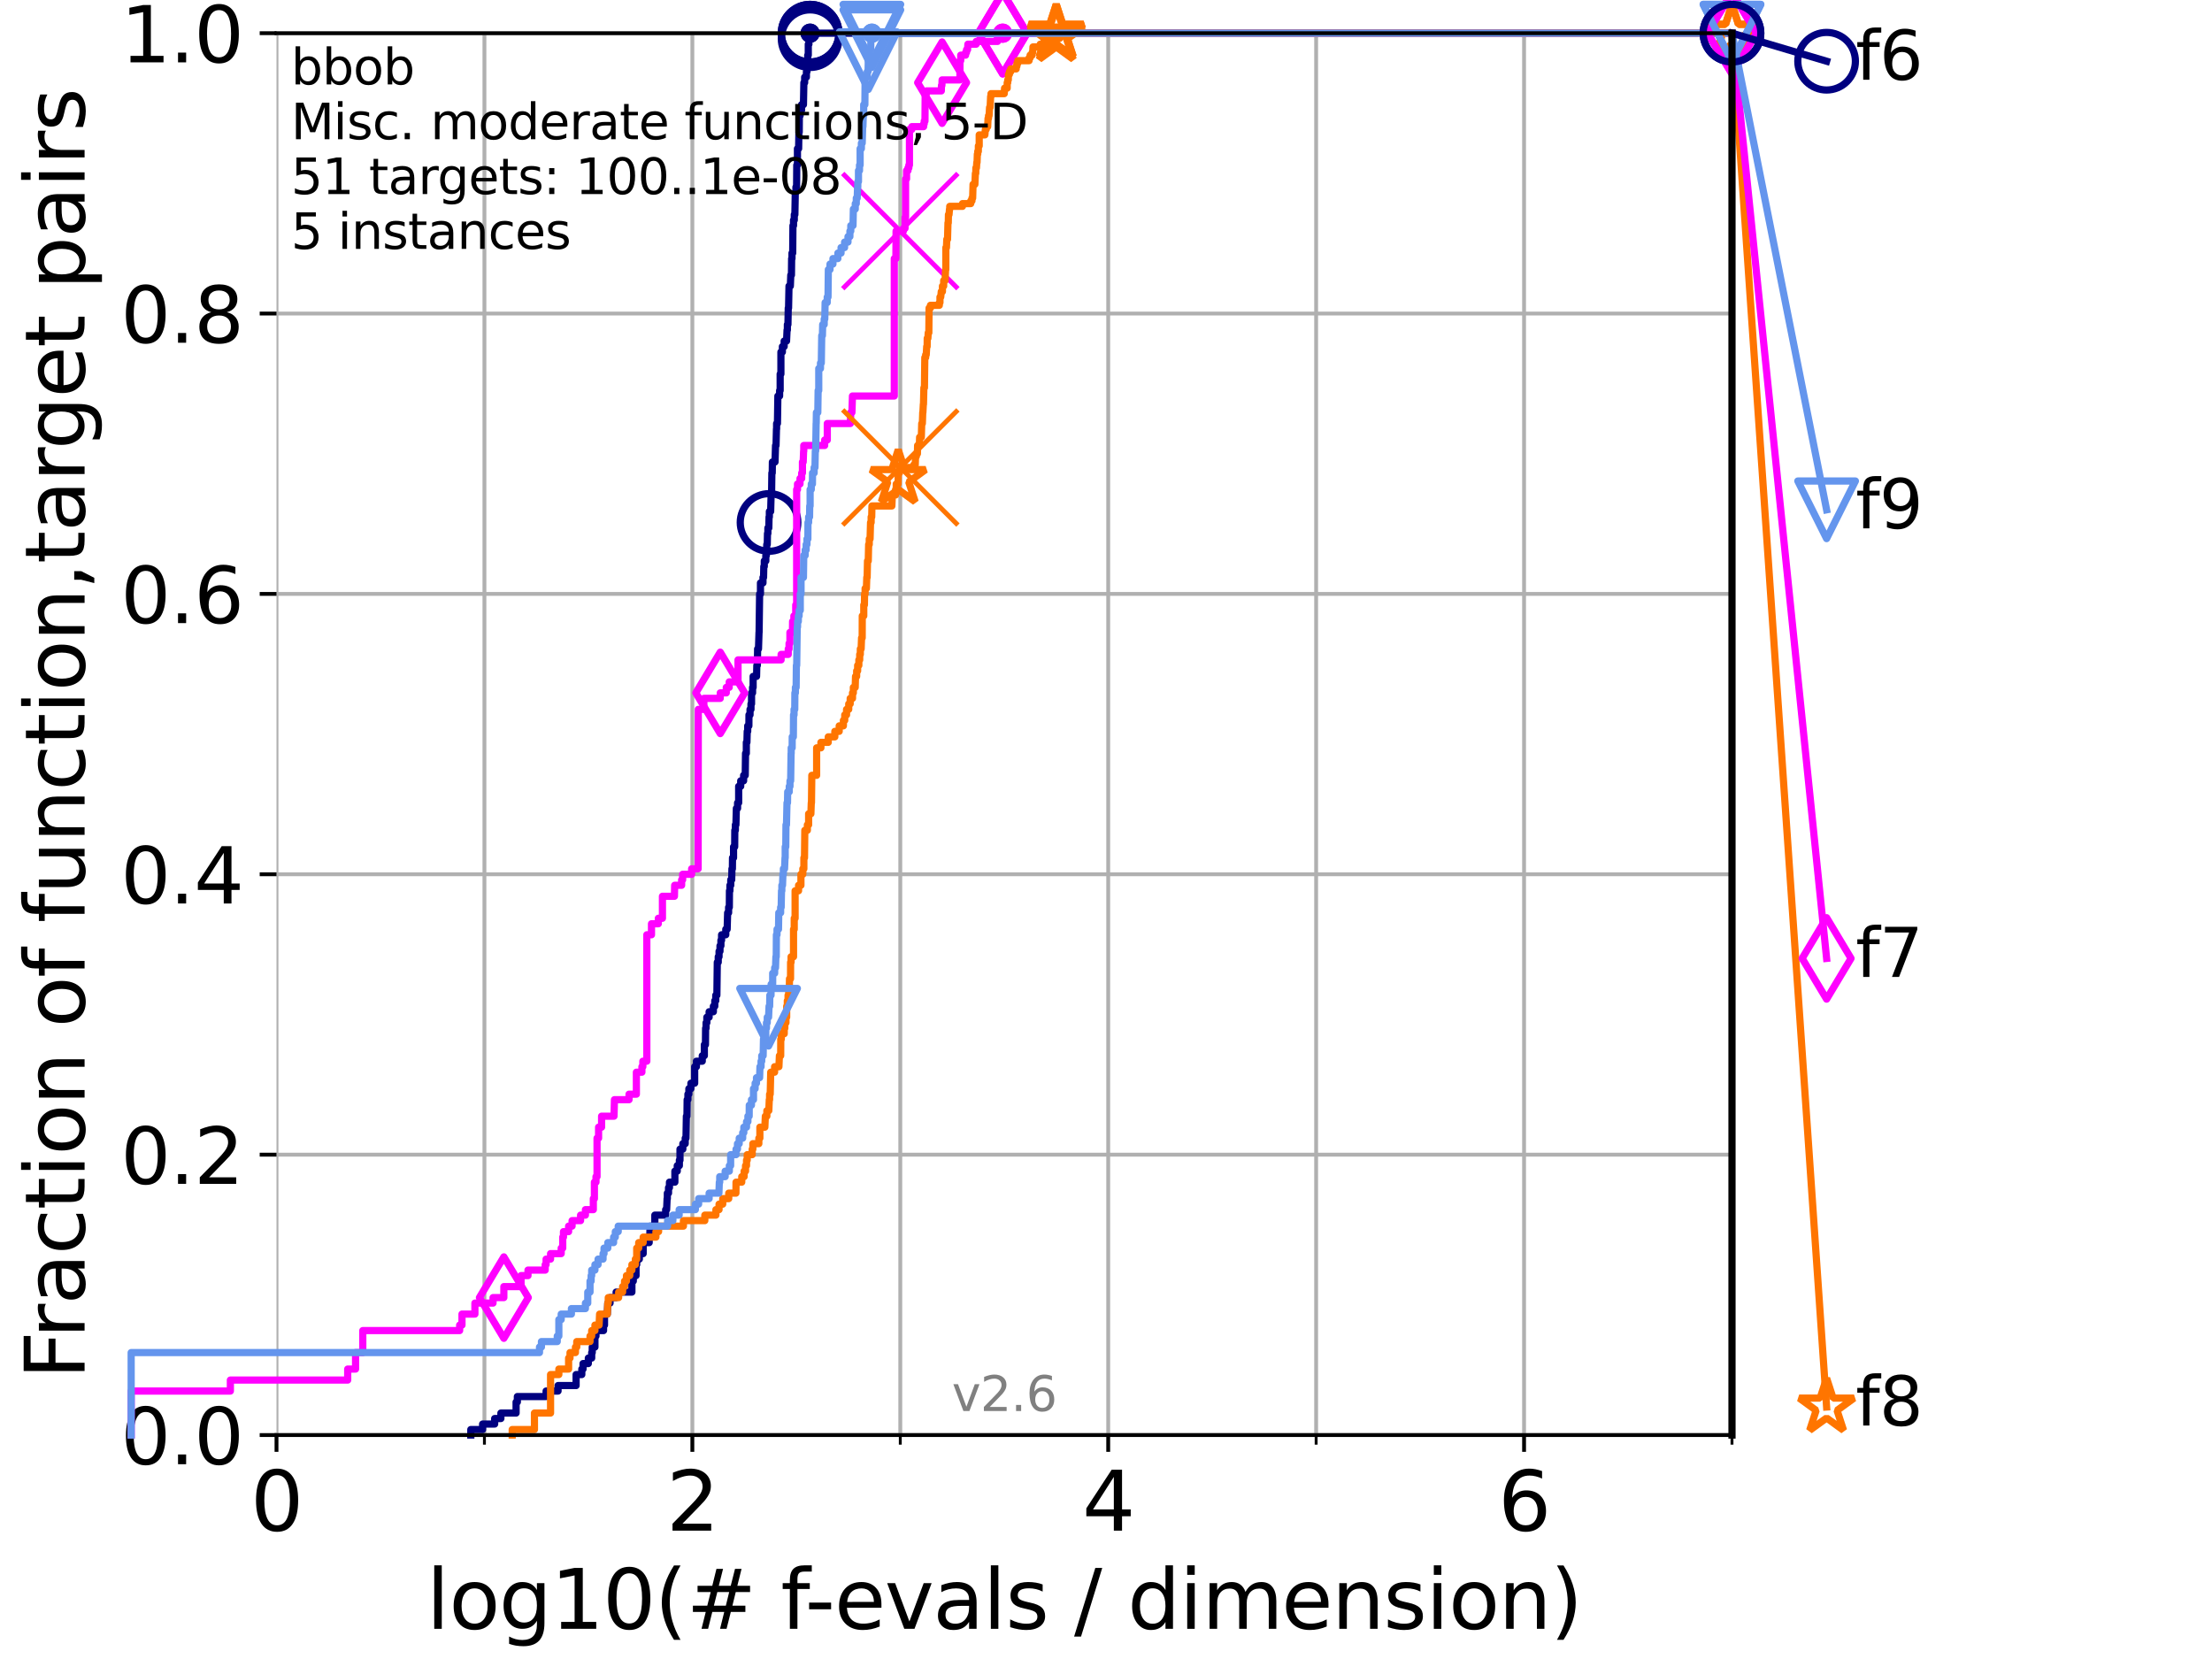 <?xml version="1.0" encoding="utf-8" standalone="no"?>
<!DOCTYPE svg PUBLIC "-//W3C//DTD SVG 1.1//EN"
  "http://www.w3.org/Graphics/SVG/1.1/DTD/svg11.dtd">
<svg xmlns:xlink="http://www.w3.org/1999/xlink" width="460.8pt" height="345.6pt" viewBox="0 0 460.8 345.6" xmlns="http://www.w3.org/2000/svg" version="1.1">
 <defs>
  <style type="text/css">*{stroke-linejoin: round; stroke-linecap: butt}</style>
 </defs>
 <g id="figure_1">
  <g id="patch_1">
   <path d="M 0 345.6 
L 460.8 345.6 
L 460.8 0 
L 0 0 
z
" style="fill: #ffffff"/>
  </g>
  <g id="axes_1">
   <g id="patch_2">
    <path d="M 57.6 298.944 
L 360.806 298.944 
L 360.806 6.912 
L 57.6 6.912 
z
" style="fill: #ffffff"/>
   </g>
   <g id="matplotlib.axis_1">
    <g id="xtick_1">
     <g id="line2d_1">
      <path d="M 57.6 298.944 
L 57.6 6.912 
" clip-path="url(#p8d73f1d770)" style="fill: none; stroke: #b0b0b0; stroke-width: 0.8; stroke-linecap: square"/>
     </g>
     <g id="line2d_2">
      <defs>
       <path id="mf60d55f381" d="M 0 0 
L 0 3.5 
" style="stroke: #000000; stroke-width: 0.8"/>
      </defs>
      <g>
       <use xlink:href="#mf60d55f381" x="57.6" y="298.944" style="stroke: #000000; stroke-width: 0.8"/>
      </g>
     </g>
     <g id="text_1">
      <!-- 0 -->
      <g transform="translate(52.192 318.861)scale(0.17 -0.17)">
       <defs>
        <path id="DejaVuSans-30" d="M 2034 4250 
Q 1547 4250 1301 3770 
Q 1056 3291 1056 2328 
Q 1056 1369 1301 889 
Q 1547 409 2034 409 
Q 2525 409 2770 889 
Q 3016 1369 3016 2328 
Q 3016 3291 2770 3770 
Q 2525 4250 2034 4250 
z
M 2034 4750 
Q 2819 4750 3233 4129 
Q 3647 3509 3647 2328 
Q 3647 1150 3233 529 
Q 2819 -91 2034 -91 
Q 1250 -91 836 529 
Q 422 1150 422 2328 
Q 422 3509 836 4129 
Q 1250 4750 2034 4750 
z
" transform="scale(0.016)"/>
       </defs>
       <use xlink:href="#DejaVuSans-30"/>
      </g>
     </g>
    </g>
    <g id="xtick_2">
     <g id="line2d_3">
      <path d="M 144.23 298.944 
L 144.23 6.912 
" clip-path="url(#p8d73f1d770)" style="fill: none; stroke: #b0b0b0; stroke-width: 0.8; stroke-linecap: square"/>
     </g>
     <g id="line2d_4">
      <g>
       <use xlink:href="#mf60d55f381" x="144.23" y="298.944" style="stroke: #000000; stroke-width: 0.8"/>
      </g>
     </g>
     <g id="text_2">
      <!-- 2 -->
      <g transform="translate(138.822 318.861)scale(0.17 -0.17)">
       <defs>
        <path id="DejaVuSans-32" d="M 1228 531 
L 3431 531 
L 3431 0 
L 469 0 
L 469 531 
Q 828 903 1448 1529 
Q 2069 2156 2228 2338 
Q 2531 2678 2651 2914 
Q 2772 3150 2772 3378 
Q 2772 3750 2511 3984 
Q 2250 4219 1831 4219 
Q 1534 4219 1204 4116 
Q 875 4013 500 3803 
L 500 4441 
Q 881 4594 1212 4672 
Q 1544 4750 1819 4750 
Q 2544 4750 2975 4387 
Q 3406 4025 3406 3419 
Q 3406 3131 3298 2873 
Q 3191 2616 2906 2266 
Q 2828 2175 2409 1742 
Q 1991 1309 1228 531 
z
" transform="scale(0.016)"/>
       </defs>
       <use xlink:href="#DejaVuSans-32"/>
      </g>
     </g>
    </g>
    <g id="xtick_3">
     <g id="line2d_5">
      <path d="M 230.861 298.944 
L 230.861 6.912 
" clip-path="url(#p8d73f1d770)" style="fill: none; stroke: #b0b0b0; stroke-width: 0.8; stroke-linecap: square"/>
     </g>
     <g id="line2d_6">
      <g>
       <use xlink:href="#mf60d55f381" x="230.861" y="298.944" style="stroke: #000000; stroke-width: 0.8"/>
      </g>
     </g>
     <g id="text_3">
      <!-- 4 -->
      <g transform="translate(225.453 318.861)scale(0.17 -0.17)">
       <defs>
        <path id="DejaVuSans-34" d="M 2419 4116 
L 825 1625 
L 2419 1625 
L 2419 4116 
z
M 2253 4666 
L 3047 4666 
L 3047 1625 
L 3713 1625 
L 3713 1100 
L 3047 1100 
L 3047 0 
L 2419 0 
L 2419 1100 
L 313 1100 
L 313 1709 
L 2253 4666 
z
" transform="scale(0.016)"/>
       </defs>
       <use xlink:href="#DejaVuSans-34"/>
      </g>
     </g>
    </g>
    <g id="xtick_4">
     <g id="line2d_7">
      <path d="M 317.491 298.944 
L 317.491 6.912 
" clip-path="url(#p8d73f1d770)" style="fill: none; stroke: #b0b0b0; stroke-width: 0.8; stroke-linecap: square"/>
     </g>
     <g id="line2d_8">
      <g>
       <use xlink:href="#mf60d55f381" x="317.491" y="298.944" style="stroke: #000000; stroke-width: 0.8"/>
      </g>
     </g>
     <g id="text_4">
      <!-- 6 -->
      <g transform="translate(312.083 318.861)scale(0.17 -0.17)">
       <defs>
        <path id="DejaVuSans-36" d="M 2113 2584 
Q 1688 2584 1439 2293 
Q 1191 2003 1191 1497 
Q 1191 994 1439 701 
Q 1688 409 2113 409 
Q 2538 409 2786 701 
Q 3034 994 3034 1497 
Q 3034 2003 2786 2293 
Q 2538 2584 2113 2584 
z
M 3366 4563 
L 3366 3988 
Q 3128 4100 2886 4159 
Q 2644 4219 2406 4219 
Q 1781 4219 1451 3797 
Q 1122 3375 1075 2522 
Q 1259 2794 1537 2939 
Q 1816 3084 2150 3084 
Q 2853 3084 3261 2657 
Q 3669 2231 3669 1497 
Q 3669 778 3244 343 
Q 2819 -91 2113 -91 
Q 1303 -91 875 529 
Q 447 1150 447 2328 
Q 447 3434 972 4092 
Q 1497 4750 2381 4750 
Q 2619 4750 2861 4703 
Q 3103 4656 3366 4563 
z
" transform="scale(0.016)"/>
       </defs>
       <use xlink:href="#DejaVuSans-36"/>
      </g>
     </g>
    </g>
    <g id="xtick_5">
     <g id="line2d_9">
      <path d="M 100.915 298.944 
L 100.915 6.912 
" clip-path="url(#p8d73f1d770)" style="fill: none; stroke: #b0b0b0; stroke-width: 0.8; stroke-linecap: square"/>
     </g>
     <g id="line2d_10">
      <defs>
       <path id="m064f53e210" d="M 0 0 
L 0 2 
" style="stroke: #000000; stroke-width: 0.6"/>
      </defs>
      <g>
       <use xlink:href="#m064f53e210" x="100.915" y="298.944" style="stroke: #000000; stroke-width: 0.6"/>
      </g>
     </g>
    </g>
    <g id="xtick_6">
     <g id="line2d_11">
      <path d="M 187.546 298.944 
L 187.546 6.912 
" clip-path="url(#p8d73f1d770)" style="fill: none; stroke: #b0b0b0; stroke-width: 0.8; stroke-linecap: square"/>
     </g>
     <g id="line2d_12">
      <g>
       <use xlink:href="#m064f53e210" x="187.546" y="298.944" style="stroke: #000000; stroke-width: 0.6"/>
      </g>
     </g>
    </g>
    <g id="xtick_7">
     <g id="line2d_13">
      <path d="M 274.176 298.944 
L 274.176 6.912 
" clip-path="url(#p8d73f1d770)" style="fill: none; stroke: #b0b0b0; stroke-width: 0.8; stroke-linecap: square"/>
     </g>
     <g id="line2d_14">
      <g>
       <use xlink:href="#m064f53e210" x="274.176" y="298.944" style="stroke: #000000; stroke-width: 0.6"/>
      </g>
     </g>
    </g>
    <g id="xtick_8">
     <g id="line2d_15">
      <path d="M 360.806 298.944 
L 360.806 6.912 
" clip-path="url(#p8d73f1d770)" style="fill: none; stroke: #b0b0b0; stroke-width: 0.8; stroke-linecap: square"/>
     </g>
     <g id="line2d_16">
      <g>
       <use xlink:href="#m064f53e210" x="360.806" y="298.944" style="stroke: #000000; stroke-width: 0.6"/>
      </g>
     </g>
    </g>
    <g id="text_5">
     <!-- log10(# f-evals / dimension) -->
     <g transform="translate(88.823 339.314)scale(0.17 -0.17)">
      <defs>
       <path id="DejaVuSans-6c" d="M 603 4863 
L 1178 4863 
L 1178 0 
L 603 0 
L 603 4863 
z
" transform="scale(0.016)"/>
       <path id="DejaVuSans-6f" d="M 1959 3097 
Q 1497 3097 1228 2736 
Q 959 2375 959 1747 
Q 959 1119 1226 758 
Q 1494 397 1959 397 
Q 2419 397 2687 759 
Q 2956 1122 2956 1747 
Q 2956 2369 2687 2733 
Q 2419 3097 1959 3097 
z
M 1959 3584 
Q 2709 3584 3137 3096 
Q 3566 2609 3566 1747 
Q 3566 888 3137 398 
Q 2709 -91 1959 -91 
Q 1206 -91 779 398 
Q 353 888 353 1747 
Q 353 2609 779 3096 
Q 1206 3584 1959 3584 
z
" transform="scale(0.016)"/>
       <path id="DejaVuSans-67" d="M 2906 1791 
Q 2906 2416 2648 2759 
Q 2391 3103 1925 3103 
Q 1463 3103 1205 2759 
Q 947 2416 947 1791 
Q 947 1169 1205 825 
Q 1463 481 1925 481 
Q 2391 481 2648 825 
Q 2906 1169 2906 1791 
z
M 3481 434 
Q 3481 -459 3084 -895 
Q 2688 -1331 1869 -1331 
Q 1566 -1331 1297 -1286 
Q 1028 -1241 775 -1147 
L 775 -588 
Q 1028 -725 1275 -790 
Q 1522 -856 1778 -856 
Q 2344 -856 2625 -561 
Q 2906 -266 2906 331 
L 2906 616 
Q 2728 306 2450 153 
Q 2172 0 1784 0 
Q 1141 0 747 490 
Q 353 981 353 1791 
Q 353 2603 747 3093 
Q 1141 3584 1784 3584 
Q 2172 3584 2450 3431 
Q 2728 3278 2906 2969 
L 2906 3500 
L 3481 3500 
L 3481 434 
z
" transform="scale(0.016)"/>
       <path id="DejaVuSans-31" d="M 794 531 
L 1825 531 
L 1825 4091 
L 703 3866 
L 703 4441 
L 1819 4666 
L 2450 4666 
L 2450 531 
L 3481 531 
L 3481 0 
L 794 0 
L 794 531 
z
" transform="scale(0.016)"/>
       <path id="DejaVuSans-28" d="M 1984 4856 
Q 1566 4138 1362 3434 
Q 1159 2731 1159 2009 
Q 1159 1288 1364 580 
Q 1569 -128 1984 -844 
L 1484 -844 
Q 1016 -109 783 600 
Q 550 1309 550 2009 
Q 550 2706 781 3412 
Q 1013 4119 1484 4856 
L 1984 4856 
z
" transform="scale(0.016)"/>
       <path id="DejaVuSans-23" d="M 3272 2816 
L 2363 2816 
L 2100 1772 
L 3016 1772 
L 3272 2816 
z
M 2803 4594 
L 2478 3297 
L 3391 3297 
L 3719 4594 
L 4219 4594 
L 3897 3297 
L 4872 3297 
L 4872 2816 
L 3775 2816 
L 3519 1772 
L 4513 1772 
L 4513 1294 
L 3397 1294 
L 3072 0 
L 2572 0 
L 2894 1294 
L 1978 1294 
L 1656 0 
L 1153 0 
L 1478 1294 
L 494 1294 
L 494 1772 
L 1594 1772 
L 1856 2816 
L 850 2816 
L 850 3297 
L 1978 3297 
L 2297 4594 
L 2803 4594 
z
" transform="scale(0.016)"/>
       <path id="DejaVuSans-20" transform="scale(0.016)"/>
       <path id="DejaVuSans-66" d="M 2375 4863 
L 2375 4384 
L 1825 4384 
Q 1516 4384 1395 4259 
Q 1275 4134 1275 3809 
L 1275 3500 
L 2222 3500 
L 2222 3053 
L 1275 3053 
L 1275 0 
L 697 0 
L 697 3053 
L 147 3053 
L 147 3500 
L 697 3500 
L 697 3744 
Q 697 4328 969 4595 
Q 1241 4863 1831 4863 
L 2375 4863 
z
" transform="scale(0.016)"/>
       <path id="DejaVuSans-2d" d="M 313 2009 
L 1997 2009 
L 1997 1497 
L 313 1497 
L 313 2009 
z
" transform="scale(0.016)"/>
       <path id="DejaVuSans-65" d="M 3597 1894 
L 3597 1613 
L 953 1613 
Q 991 1019 1311 708 
Q 1631 397 2203 397 
Q 2534 397 2845 478 
Q 3156 559 3463 722 
L 3463 178 
Q 3153 47 2828 -22 
Q 2503 -91 2169 -91 
Q 1331 -91 842 396 
Q 353 884 353 1716 
Q 353 2575 817 3079 
Q 1281 3584 2069 3584 
Q 2775 3584 3186 3129 
Q 3597 2675 3597 1894 
z
M 3022 2063 
Q 3016 2534 2758 2815 
Q 2500 3097 2075 3097 
Q 1594 3097 1305 2825 
Q 1016 2553 972 2059 
L 3022 2063 
z
" transform="scale(0.016)"/>
       <path id="DejaVuSans-76" d="M 191 3500 
L 800 3500 
L 1894 563 
L 2988 3500 
L 3597 3500 
L 2284 0 
L 1503 0 
L 191 3500 
z
" transform="scale(0.016)"/>
       <path id="DejaVuSans-61" d="M 2194 1759 
Q 1497 1759 1228 1600 
Q 959 1441 959 1056 
Q 959 750 1161 570 
Q 1363 391 1709 391 
Q 2188 391 2477 730 
Q 2766 1069 2766 1631 
L 2766 1759 
L 2194 1759 
z
M 3341 1997 
L 3341 0 
L 2766 0 
L 2766 531 
Q 2569 213 2275 61 
Q 1981 -91 1556 -91 
Q 1019 -91 701 211 
Q 384 513 384 1019 
Q 384 1609 779 1909 
Q 1175 2209 1959 2209 
L 2766 2209 
L 2766 2266 
Q 2766 2663 2505 2880 
Q 2244 3097 1772 3097 
Q 1472 3097 1187 3025 
Q 903 2953 641 2809 
L 641 3341 
Q 956 3463 1253 3523 
Q 1550 3584 1831 3584 
Q 2591 3584 2966 3190 
Q 3341 2797 3341 1997 
z
" transform="scale(0.016)"/>
       <path id="DejaVuSans-73" d="M 2834 3397 
L 2834 2853 
Q 2591 2978 2328 3040 
Q 2066 3103 1784 3103 
Q 1356 3103 1142 2972 
Q 928 2841 928 2578 
Q 928 2378 1081 2264 
Q 1234 2150 1697 2047 
L 1894 2003 
Q 2506 1872 2764 1633 
Q 3022 1394 3022 966 
Q 3022 478 2636 193 
Q 2250 -91 1575 -91 
Q 1294 -91 989 -36 
Q 684 19 347 128 
L 347 722 
Q 666 556 975 473 
Q 1284 391 1588 391 
Q 1994 391 2212 530 
Q 2431 669 2431 922 
Q 2431 1156 2273 1281 
Q 2116 1406 1581 1522 
L 1381 1569 
Q 847 1681 609 1914 
Q 372 2147 372 2553 
Q 372 3047 722 3315 
Q 1072 3584 1716 3584 
Q 2034 3584 2315 3537 
Q 2597 3491 2834 3397 
z
" transform="scale(0.016)"/>
       <path id="DejaVuSans-2f" d="M 1625 4666 
L 2156 4666 
L 531 -594 
L 0 -594 
L 1625 4666 
z
" transform="scale(0.016)"/>
       <path id="DejaVuSans-64" d="M 2906 2969 
L 2906 4863 
L 3481 4863 
L 3481 0 
L 2906 0 
L 2906 525 
Q 2725 213 2448 61 
Q 2172 -91 1784 -91 
Q 1150 -91 751 415 
Q 353 922 353 1747 
Q 353 2572 751 3078 
Q 1150 3584 1784 3584 
Q 2172 3584 2448 3432 
Q 2725 3281 2906 2969 
z
M 947 1747 
Q 947 1113 1208 752 
Q 1469 391 1925 391 
Q 2381 391 2643 752 
Q 2906 1113 2906 1747 
Q 2906 2381 2643 2742 
Q 2381 3103 1925 3103 
Q 1469 3103 1208 2742 
Q 947 2381 947 1747 
z
" transform="scale(0.016)"/>
       <path id="DejaVuSans-69" d="M 603 3500 
L 1178 3500 
L 1178 0 
L 603 0 
L 603 3500 
z
M 603 4863 
L 1178 4863 
L 1178 4134 
L 603 4134 
L 603 4863 
z
" transform="scale(0.016)"/>
       <path id="DejaVuSans-6d" d="M 3328 2828 
Q 3544 3216 3844 3400 
Q 4144 3584 4550 3584 
Q 5097 3584 5394 3201 
Q 5691 2819 5691 2113 
L 5691 0 
L 5113 0 
L 5113 2094 
Q 5113 2597 4934 2840 
Q 4756 3084 4391 3084 
Q 3944 3084 3684 2787 
Q 3425 2491 3425 1978 
L 3425 0 
L 2847 0 
L 2847 2094 
Q 2847 2600 2669 2842 
Q 2491 3084 2119 3084 
Q 1678 3084 1418 2786 
Q 1159 2488 1159 1978 
L 1159 0 
L 581 0 
L 581 3500 
L 1159 3500 
L 1159 2956 
Q 1356 3278 1631 3431 
Q 1906 3584 2284 3584 
Q 2666 3584 2933 3390 
Q 3200 3197 3328 2828 
z
" transform="scale(0.016)"/>
       <path id="DejaVuSans-6e" d="M 3513 2113 
L 3513 0 
L 2938 0 
L 2938 2094 
Q 2938 2591 2744 2837 
Q 2550 3084 2163 3084 
Q 1697 3084 1428 2787 
Q 1159 2491 1159 1978 
L 1159 0 
L 581 0 
L 581 3500 
L 1159 3500 
L 1159 2956 
Q 1366 3272 1645 3428 
Q 1925 3584 2291 3584 
Q 2894 3584 3203 3211 
Q 3513 2838 3513 2113 
z
" transform="scale(0.016)"/>
       <path id="DejaVuSans-29" d="M 513 4856 
L 1013 4856 
Q 1481 4119 1714 3412 
Q 1947 2706 1947 2009 
Q 1947 1309 1714 600 
Q 1481 -109 1013 -844 
L 513 -844 
Q 928 -128 1133 580 
Q 1338 1288 1338 2009 
Q 1338 2731 1133 3434 
Q 928 4138 513 4856 
z
" transform="scale(0.016)"/>
      </defs>
      <use xlink:href="#DejaVuSans-6c"/>
      <use xlink:href="#DejaVuSans-6f" x="27.783"/>
      <use xlink:href="#DejaVuSans-67" x="88.965"/>
      <use xlink:href="#DejaVuSans-31" x="152.441"/>
      <use xlink:href="#DejaVuSans-30" x="216.064"/>
      <use xlink:href="#DejaVuSans-28" x="279.688"/>
      <use xlink:href="#DejaVuSans-23" x="318.701"/>
      <use xlink:href="#DejaVuSans-20" x="402.49"/>
      <use xlink:href="#DejaVuSans-66" x="434.277"/>
      <use xlink:href="#DejaVuSans-2d" x="463.982"/>
      <use xlink:href="#DejaVuSans-65" x="500.066"/>
      <use xlink:href="#DejaVuSans-76" x="561.59"/>
      <use xlink:href="#DejaVuSans-61" x="620.77"/>
      <use xlink:href="#DejaVuSans-6c" x="682.049"/>
      <use xlink:href="#DejaVuSans-73" x="709.832"/>
      <use xlink:href="#DejaVuSans-20" x="761.932"/>
      <use xlink:href="#DejaVuSans-2f" x="793.719"/>
      <use xlink:href="#DejaVuSans-20" x="827.41"/>
      <use xlink:href="#DejaVuSans-64" x="859.197"/>
      <use xlink:href="#DejaVuSans-69" x="922.674"/>
      <use xlink:href="#DejaVuSans-6d" x="950.457"/>
      <use xlink:href="#DejaVuSans-65" x="1047.869"/>
      <use xlink:href="#DejaVuSans-6e" x="1109.393"/>
      <use xlink:href="#DejaVuSans-73" x="1172.771"/>
      <use xlink:href="#DejaVuSans-69" x="1224.871"/>
      <use xlink:href="#DejaVuSans-6f" x="1252.654"/>
      <use xlink:href="#DejaVuSans-6e" x="1313.836"/>
      <use xlink:href="#DejaVuSans-29" x="1377.215"/>
     </g>
    </g>
   </g>
   <g id="matplotlib.axis_2">
    <g id="ytick_1">
     <g id="line2d_17">
      <path d="M 57.6 298.944 
L 360.806 298.944 
" clip-path="url(#p8d73f1d770)" style="fill: none; stroke: #b0b0b0; stroke-width: 0.8; stroke-linecap: square"/>
     </g>
     <g id="line2d_18">
      <defs>
       <path id="m7196eccd52" d="M 0 0 
L -3.5 0 
" style="stroke: #000000; stroke-width: 0.8"/>
      </defs>
      <g>
       <use xlink:href="#m7196eccd52" x="57.6" y="298.944" style="stroke: #000000; stroke-width: 0.8"/>
      </g>
     </g>
     <g id="text_6">
      <!-- 0.0 -->
      <g transform="translate(25.155 305.023)scale(0.16 -0.16)">
       <defs>
        <path id="DejaVuSans-2e" d="M 684 794 
L 1344 794 
L 1344 0 
L 684 0 
L 684 794 
z
" transform="scale(0.016)"/>
       </defs>
       <use xlink:href="#DejaVuSans-30"/>
       <use xlink:href="#DejaVuSans-2e" x="63.623"/>
       <use xlink:href="#DejaVuSans-30" x="95.41"/>
      </g>
     </g>
    </g>
    <g id="ytick_2">
     <g id="line2d_19">
      <path d="M 57.6 240.538 
L 360.806 240.538 
" clip-path="url(#p8d73f1d770)" style="fill: none; stroke: #b0b0b0; stroke-width: 0.8; stroke-linecap: square"/>
     </g>
     <g id="line2d_20">
      <g>
       <use xlink:href="#m7196eccd52" x="57.6" y="240.538" style="stroke: #000000; stroke-width: 0.8"/>
      </g>
     </g>
     <g id="text_7">
      <!-- 0.2 -->
      <g transform="translate(25.155 246.616)scale(0.16 -0.16)">
       <use xlink:href="#DejaVuSans-30"/>
       <use xlink:href="#DejaVuSans-2e" x="63.623"/>
       <use xlink:href="#DejaVuSans-32" x="95.41"/>
      </g>
     </g>
    </g>
    <g id="ytick_3">
     <g id="line2d_21">
      <path d="M 57.6 182.131 
L 360.806 182.131 
" clip-path="url(#p8d73f1d770)" style="fill: none; stroke: #b0b0b0; stroke-width: 0.8; stroke-linecap: square"/>
     </g>
     <g id="line2d_22">
      <g>
       <use xlink:href="#m7196eccd52" x="57.6" y="182.131" style="stroke: #000000; stroke-width: 0.8"/>
      </g>
     </g>
     <g id="text_8">
      <!-- 0.4 -->
      <g transform="translate(25.155 188.21)scale(0.16 -0.16)">
       <use xlink:href="#DejaVuSans-30"/>
       <use xlink:href="#DejaVuSans-2e" x="63.623"/>
       <use xlink:href="#DejaVuSans-34" x="95.41"/>
      </g>
     </g>
    </g>
    <g id="ytick_4">
     <g id="line2d_23">
      <path d="M 57.6 123.725 
L 360.806 123.725 
" clip-path="url(#p8d73f1d770)" style="fill: none; stroke: #b0b0b0; stroke-width: 0.8; stroke-linecap: square"/>
     </g>
     <g id="line2d_24">
      <g>
       <use xlink:href="#m7196eccd52" x="57.6" y="123.725" style="stroke: #000000; stroke-width: 0.8"/>
      </g>
     </g>
     <g id="text_9">
      <!-- 0.6 -->
      <g transform="translate(25.155 129.804)scale(0.16 -0.16)">
       <use xlink:href="#DejaVuSans-30"/>
       <use xlink:href="#DejaVuSans-2e" x="63.623"/>
       <use xlink:href="#DejaVuSans-36" x="95.41"/>
      </g>
     </g>
    </g>
    <g id="ytick_5">
     <g id="line2d_25">
      <path d="M 57.6 65.318 
L 360.806 65.318 
" clip-path="url(#p8d73f1d770)" style="fill: none; stroke: #b0b0b0; stroke-width: 0.8; stroke-linecap: square"/>
     </g>
     <g id="line2d_26">
      <g>
       <use xlink:href="#m7196eccd52" x="57.6" y="65.318" style="stroke: #000000; stroke-width: 0.8"/>
      </g>
     </g>
     <g id="text_10">
      <!-- 0.8 -->
      <g transform="translate(25.155 71.397)scale(0.16 -0.16)">
       <defs>
        <path id="DejaVuSans-38" d="M 2034 2216 
Q 1584 2216 1326 1975 
Q 1069 1734 1069 1313 
Q 1069 891 1326 650 
Q 1584 409 2034 409 
Q 2484 409 2743 651 
Q 3003 894 3003 1313 
Q 3003 1734 2745 1975 
Q 2488 2216 2034 2216 
z
M 1403 2484 
Q 997 2584 770 2862 
Q 544 3141 544 3541 
Q 544 4100 942 4425 
Q 1341 4750 2034 4750 
Q 2731 4750 3128 4425 
Q 3525 4100 3525 3541 
Q 3525 3141 3298 2862 
Q 3072 2584 2669 2484 
Q 3125 2378 3379 2068 
Q 3634 1759 3634 1313 
Q 3634 634 3220 271 
Q 2806 -91 2034 -91 
Q 1263 -91 848 271 
Q 434 634 434 1313 
Q 434 1759 690 2068 
Q 947 2378 1403 2484 
z
M 1172 3481 
Q 1172 3119 1398 2916 
Q 1625 2713 2034 2713 
Q 2441 2713 2670 2916 
Q 2900 3119 2900 3481 
Q 2900 3844 2670 4047 
Q 2441 4250 2034 4250 
Q 1625 4250 1398 4047 
Q 1172 3844 1172 3481 
z
" transform="scale(0.016)"/>
       </defs>
       <use xlink:href="#DejaVuSans-30"/>
       <use xlink:href="#DejaVuSans-2e" x="63.623"/>
       <use xlink:href="#DejaVuSans-38" x="95.41"/>
      </g>
     </g>
    </g>
    <g id="ytick_6">
     <g id="line2d_27">
      <path d="M 57.6 6.912 
L 360.806 6.912 
" clip-path="url(#p8d73f1d770)" style="fill: none; stroke: #b0b0b0; stroke-width: 0.8; stroke-linecap: square"/>
     </g>
     <g id="line2d_28">
      <g>
       <use xlink:href="#m7196eccd52" x="57.6" y="6.912" style="stroke: #000000; stroke-width: 0.8"/>
      </g>
     </g>
     <g id="text_11">
      <!-- 1.0 -->
      <g transform="translate(25.155 12.991)scale(0.16 -0.16)">
       <use xlink:href="#DejaVuSans-31"/>
       <use xlink:href="#DejaVuSans-2e" x="63.623"/>
       <use xlink:href="#DejaVuSans-30" x="95.41"/>
      </g>
     </g>
    </g>
    <g id="text_12">
     <!-- Fraction of function,target pairs -->
     <g transform="translate(17.62 287.313)rotate(-90)scale(0.17 -0.17)">
      <defs>
       <path id="DejaVuSans-46" d="M 628 4666 
L 3309 4666 
L 3309 4134 
L 1259 4134 
L 1259 2759 
L 3109 2759 
L 3109 2228 
L 1259 2228 
L 1259 0 
L 628 0 
L 628 4666 
z
" transform="scale(0.016)"/>
       <path id="DejaVuSans-72" d="M 2631 2963 
Q 2534 3019 2420 3045 
Q 2306 3072 2169 3072 
Q 1681 3072 1420 2755 
Q 1159 2438 1159 1844 
L 1159 0 
L 581 0 
L 581 3500 
L 1159 3500 
L 1159 2956 
Q 1341 3275 1631 3429 
Q 1922 3584 2338 3584 
Q 2397 3584 2469 3576 
Q 2541 3569 2628 3553 
L 2631 2963 
z
" transform="scale(0.016)"/>
       <path id="DejaVuSans-63" d="M 3122 3366 
L 3122 2828 
Q 2878 2963 2633 3030 
Q 2388 3097 2138 3097 
Q 1578 3097 1268 2742 
Q 959 2388 959 1747 
Q 959 1106 1268 751 
Q 1578 397 2138 397 
Q 2388 397 2633 464 
Q 2878 531 3122 666 
L 3122 134 
Q 2881 22 2623 -34 
Q 2366 -91 2075 -91 
Q 1284 -91 818 406 
Q 353 903 353 1747 
Q 353 2603 823 3093 
Q 1294 3584 2113 3584 
Q 2378 3584 2631 3529 
Q 2884 3475 3122 3366 
z
" transform="scale(0.016)"/>
       <path id="DejaVuSans-74" d="M 1172 4494 
L 1172 3500 
L 2356 3500 
L 2356 3053 
L 1172 3053 
L 1172 1153 
Q 1172 725 1289 603 
Q 1406 481 1766 481 
L 2356 481 
L 2356 0 
L 1766 0 
Q 1100 0 847 248 
Q 594 497 594 1153 
L 594 3053 
L 172 3053 
L 172 3500 
L 594 3500 
L 594 4494 
L 1172 4494 
z
" transform="scale(0.016)"/>
       <path id="DejaVuSans-75" d="M 544 1381 
L 544 3500 
L 1119 3500 
L 1119 1403 
Q 1119 906 1312 657 
Q 1506 409 1894 409 
Q 2359 409 2629 706 
Q 2900 1003 2900 1516 
L 2900 3500 
L 3475 3500 
L 3475 0 
L 2900 0 
L 2900 538 
Q 2691 219 2414 64 
Q 2138 -91 1772 -91 
Q 1169 -91 856 284 
Q 544 659 544 1381 
z
M 1991 3584 
L 1991 3584 
z
" transform="scale(0.016)"/>
       <path id="DejaVuSans-2c" d="M 750 794 
L 1409 794 
L 1409 256 
L 897 -744 
L 494 -744 
L 750 256 
L 750 794 
z
" transform="scale(0.016)"/>
       <path id="DejaVuSans-70" d="M 1159 525 
L 1159 -1331 
L 581 -1331 
L 581 3500 
L 1159 3500 
L 1159 2969 
Q 1341 3281 1617 3432 
Q 1894 3584 2278 3584 
Q 2916 3584 3314 3078 
Q 3713 2572 3713 1747 
Q 3713 922 3314 415 
Q 2916 -91 2278 -91 
Q 1894 -91 1617 61 
Q 1341 213 1159 525 
z
M 3116 1747 
Q 3116 2381 2855 2742 
Q 2594 3103 2138 3103 
Q 1681 3103 1420 2742 
Q 1159 2381 1159 1747 
Q 1159 1113 1420 752 
Q 1681 391 2138 391 
Q 2594 391 2855 752 
Q 3116 1113 3116 1747 
z
" transform="scale(0.016)"/>
      </defs>
      <use xlink:href="#DejaVuSans-46"/>
      <use xlink:href="#DejaVuSans-72" x="50.27"/>
      <use xlink:href="#DejaVuSans-61" x="91.383"/>
      <use xlink:href="#DejaVuSans-63" x="152.662"/>
      <use xlink:href="#DejaVuSans-74" x="207.643"/>
      <use xlink:href="#DejaVuSans-69" x="246.852"/>
      <use xlink:href="#DejaVuSans-6f" x="274.635"/>
      <use xlink:href="#DejaVuSans-6e" x="335.816"/>
      <use xlink:href="#DejaVuSans-20" x="399.195"/>
      <use xlink:href="#DejaVuSans-6f" x="430.982"/>
      <use xlink:href="#DejaVuSans-66" x="492.164"/>
      <use xlink:href="#DejaVuSans-20" x="527.369"/>
      <use xlink:href="#DejaVuSans-66" x="559.156"/>
      <use xlink:href="#DejaVuSans-75" x="594.361"/>
      <use xlink:href="#DejaVuSans-6e" x="657.74"/>
      <use xlink:href="#DejaVuSans-63" x="721.119"/>
      <use xlink:href="#DejaVuSans-74" x="776.1"/>
      <use xlink:href="#DejaVuSans-69" x="815.309"/>
      <use xlink:href="#DejaVuSans-6f" x="843.092"/>
      <use xlink:href="#DejaVuSans-6e" x="904.273"/>
      <use xlink:href="#DejaVuSans-2c" x="967.652"/>
      <use xlink:href="#DejaVuSans-74" x="999.439"/>
      <use xlink:href="#DejaVuSans-61" x="1038.648"/>
      <use xlink:href="#DejaVuSans-72" x="1099.928"/>
      <use xlink:href="#DejaVuSans-67" x="1139.291"/>
      <use xlink:href="#DejaVuSans-65" x="1202.768"/>
      <use xlink:href="#DejaVuSans-74" x="1264.291"/>
      <use xlink:href="#DejaVuSans-20" x="1303.5"/>
      <use xlink:href="#DejaVuSans-70" x="1335.287"/>
      <use xlink:href="#DejaVuSans-61" x="1398.764"/>
      <use xlink:href="#DejaVuSans-69" x="1460.043"/>
      <use xlink:href="#DejaVuSans-72" x="1487.826"/>
      <use xlink:href="#DejaVuSans-73" x="1528.939"/>
     </g>
    </g>
   </g>
   <g id="line2d_29">
    <defs>
     <path id="m61d98c8e29" d="M 0 1.5 
C 0.398 1.5 0.779 1.342 1.061 1.061 
C 1.342 0.779 1.5 0.398 1.5 0 
C 1.5 -0.398 1.342 -0.779 1.061 -1.061 
C 0.779 -1.342 0.398 -1.5 0 -1.5 
C -0.398 -1.5 -0.779 -1.342 -1.061 -1.061 
C -1.342 -0.779 -1.5 -0.398 -1.5 0 
C -1.5 0.398 -1.342 0.779 -1.061 1.061 
C -0.779 1.342 -0.398 1.5 0 1.5 
z
" style="stroke: #000080"/>
    </defs>
    <g>
     <use xlink:href="#m61d98c8e29" x="168.761" y="6.912" style="fill: #000080; stroke: #000080"/>
     <use xlink:href="#m61d98c8e29" x="168.761" y="6.912" style="fill: #000080; stroke: #000080"/>
    </g>
   </g>
   <g id="line2d_30">
    <path d="M 98.078 298.944 
L 98.078 297.799 
L 100.535 297.799 
L 100.535 296.654 
L 103.047 296.654 
L 103.047 295.508 
L 104.345 295.508 
L 104.345 294.363 
L 107.512 294.363 
L 107.512 292.073 
L 107.775 292.073 
L 107.775 290.927 
L 113.765 290.927 
L 113.765 289.782 
L 116.253 289.782 
L 116.253 288.637 
L 120.013 288.637 
L 120.013 286.347 
L 121.202 286.347 
L 121.202 285.201 
L 121.456 285.201 
L 121.456 284.056 
L 122.559 284.056 
L 122.559 282.911 
L 123.26 282.911 
L 123.26 281.766 
L 123.375 281.766 
L 123.375 280.62 
L 123.936 280.62 
L 123.936 278.33 
L 124.156 278.33 
L 124.156 277.185 
L 125.729 277.185 
L 125.729 276.04 
L 125.929 276.04 
L 125.929 273.749 
L 126.517 273.749 
L 126.614 271.459 
L 127.087 271.459 
L 127.087 270.313 
L 128.354 270.313 
L 128.354 269.168 
L 131.637 269.168 
L 131.637 266.878 
L 131.929 266.878 
L 131.929 265.733 
L 132.499 265.733 
L 132.499 263.442 
L 132.639 263.442 
L 132.639 262.297 
L 133.188 262.297 
L 133.188 261.152 
L 133.983 261.152 
L 133.983 258.861 
L 135.238 258.861 
L 135.238 257.716 
L 135.359 257.716 
L 135.419 255.426 
L 136.414 255.426 
L 136.414 253.135 
L 138.668 253.135 
L 138.668 251.99 
L 138.869 251.99 
L 138.969 249.699 
L 139.018 249.699 
L 139.018 248.554 
L 139.265 248.554 
L 139.265 247.409 
L 139.46 247.409 
L 139.46 246.264 
L 140.589 246.264 
L 140.589 243.973 
L 141.084 243.973 
L 141.084 242.828 
L 141.524 242.828 
L 141.524 241.683 
L 141.654 241.683 
L 141.654 239.392 
L 142.248 239.392 
L 142.248 238.247 
L 142.743 238.247 
L 142.743 237.102 
L 142.906 237.102 
L 142.986 232.521 
L 143.106 232.521 
L 143.146 229.085 
L 143.305 229.085 
L 143.305 227.94 
L 143.502 227.94 
L 143.502 226.795 
L 143.927 226.795 
L 143.927 225.65 
L 144.713 225.65 
L 144.713 222.214 
L 145.076 222.214 
L 145.076 221.069 
L 146.295 221.069 
L 146.295 219.924 
L 146.728 219.924 
L 146.728 217.633 
L 146.957 217.633 
L 146.99 214.197 
L 147.087 214.197 
L 147.087 213.052 
L 147.248 213.052 
L 147.248 211.907 
L 147.723 211.907 
L 147.723 210.762 
L 148.608 210.762 
L 148.608 209.617 
L 148.904 209.617 
L 148.904 208.471 
L 149.108 208.471 
L 149.108 207.326 
L 149.339 207.326 
L 149.425 200.455 
L 149.623 200.455 
L 149.623 199.31 
L 149.792 199.31 
L 149.792 198.164 
L 149.987 198.164 
L 149.987 197.019 
L 150.18 197.019 
L 150.18 195.874 
L 150.317 195.874 
L 150.317 194.729 
L 151.194 194.729 
L 151.194 193.583 
L 151.478 193.583 
L 151.58 190.148 
L 151.782 190.148 
L 151.782 189.003 
L 151.933 189.003 
L 151.958 185.567 
L 152.057 185.567 
L 152.057 184.422 
L 152.23 184.422 
L 152.23 183.276 
L 152.426 183.276 
L 152.475 180.986 
L 152.571 180.986 
L 152.596 178.696 
L 152.811 178.696 
L 152.811 176.405 
L 153.048 176.405 
L 153.072 172.969 
L 153.189 172.969 
L 153.189 171.824 
L 153.306 171.824 
L 153.398 168.389 
L 153.651 168.389 
L 153.651 167.243 
L 153.877 167.243 
L 153.877 163.808 
L 154.301 163.808 
L 154.301 162.662 
L 154.908 162.662 
L 154.908 161.517 
L 155.246 161.517 
L 155.308 156.936 
L 155.475 156.936 
L 155.475 154.646 
L 155.599 154.646 
L 155.66 152.355 
L 155.762 152.355 
L 155.762 151.21 
L 156.005 151.21 
L 156.025 148.92 
L 156.245 148.92 
L 156.245 147.774 
L 156.443 147.774 
L 156.443 146.629 
L 156.56 146.629 
L 156.56 144.339 
L 156.774 144.339 
L 156.774 143.194 
L 156.89 143.194 
L 156.89 140.903 
L 157.605 140.903 
L 157.661 138.613 
L 157.771 138.613 
L 157.826 135.177 
L 158.007 135.177 
L 158.116 131.741 
L 158.134 131.741 
L 158.241 123.725 
L 158.419 123.725 
L 158.419 121.434 
L 158.942 121.434 
L 158.942 120.289 
L 159.063 120.289 
L 159.114 117.999 
L 159.216 117.999 
L 159.216 116.853 
L 159.535 116.853 
L 159.535 115.708 
L 159.652 115.708 
L 159.734 113.418 
L 159.833 113.418 
L 159.882 111.127 
L 159.964 111.127 
L 159.964 109.982 
L 160.159 109.982 
L 160.207 107.692 
L 160.271 107.692 
L 160.271 106.546 
L 160.542 106.546 
L 160.637 103.111 
L 160.731 103.111 
L 160.793 98.53 
L 160.871 98.53 
L 160.902 96.239 
L 161.452 96.239 
L 161.557 92.804 
L 161.662 92.804 
L 161.751 89.368 
L 161.781 89.368 
L 161.781 88.223 
L 161.957 88.223 
L 162.045 82.497 
L 162.407 82.497 
L 162.407 81.352 
L 162.521 81.352 
L 162.521 77.916 
L 162.677 77.916 
L 162.677 73.335 
L 162.985 73.335 
L 162.985 72.19 
L 163.356 72.19 
L 163.356 71.045 
L 163.853 71.045 
L 163.958 68.754 
L 164.024 68.754 
L 164.024 67.609 
L 164.142 67.609 
L 164.207 64.173 
L 164.272 64.173 
L 164.363 59.592 
L 164.644 59.592 
L 164.733 57.302 
L 164.872 57.302 
L 164.91 53.866 
L 164.985 53.866 
L 164.985 52.721 
L 165.134 52.721 
L 165.183 46.995 
L 165.306 46.995 
L 165.306 45.85 
L 165.465 45.85 
L 165.465 44.704 
L 165.587 44.704 
L 165.671 40.123 
L 165.803 40.123 
L 165.803 38.978 
L 165.946 38.978 
L 165.981 34.397 
L 166.123 34.397 
L 166.123 30.962 
L 166.368 30.962 
L 166.426 27.526 
L 166.495 27.526 
L 166.518 24.09 
L 166.679 24.09 
L 166.679 22.945 
L 166.984 22.945 
L 166.984 21.8 
L 167.373 21.8 
L 167.461 17.219 
L 167.624 17.219 
L 167.624 16.074 
L 167.989 16.074 
L 167.989 14.929 
L 168.106 14.929 
L 168.106 13.783 
L 168.222 13.783 
L 168.264 11.493 
L 168.379 11.493 
L 168.379 9.202 
L 168.514 9.202 
L 168.514 8.057 
L 168.761 8.057 
L 168.761 6.912 
L 360.806 6.912 
L 360.806 6.912 
" style="fill: none; stroke: #000080; stroke-width: 1.5; stroke-linecap: square"/>
   </g>
   <g id="line2d_31">
    <defs>
     <path id="m694ac1ca88" d="M 0 6 
C 1.591 6 3.117 5.368 4.243 4.243 
C 5.368 3.117 6 1.591 6 0 
C 6 -1.591 5.368 -3.117 4.243 -4.243 
C 3.117 -5.368 1.591 -6 0 -6 
C -1.591 -6 -3.117 -5.368 -4.243 -4.243 
C -5.368 -3.117 -6 -1.591 -6 0 
C -6 1.591 -5.368 3.117 -4.243 4.243 
C -3.117 5.368 -1.591 6 0 6 
z
" style="stroke: #000080; stroke-width: 1.5"/>
    </defs>
    <g>
     <use xlink:href="#m694ac1ca88" x="160.207" y="108.837" style="fill-opacity: 0; stroke: #000080; stroke-width: 1.5"/>
     <use xlink:href="#m694ac1ca88" x="168.761" y="8.057" style="fill-opacity: 0; stroke: #000080; stroke-width: 1.5"/>
     <use xlink:href="#m694ac1ca88" x="168.761" y="6.912" style="fill-opacity: 0; stroke: #000080; stroke-width: 1.5"/>
     <use xlink:href="#m694ac1ca88" x="168.761" y="6.912" style="fill-opacity: 0; stroke: #000080; stroke-width: 1.5"/>
     <use xlink:href="#m694ac1ca88" x="360.806" y="6.912" style="fill-opacity: 0; stroke: #000080; stroke-width: 1.5"/>
    </g>
   </g>
   <g id="line2d_32">
    <path style="fill: none; stroke: #000080; stroke-width: 1.5; stroke-linecap: square"/>
    <g/>
   </g>
   <g id="line2d_33">
    <defs>
     <path id="mde0b8f9e17" d="M 0 1.5 
C 0.398 1.5 0.779 1.342 1.061 1.061 
C 1.342 0.779 1.5 0.398 1.5 0 
C 1.5 -0.398 1.342 -0.779 1.061 -1.061 
C 0.779 -1.342 0.398 -1.5 0 -1.5 
C -0.398 -1.5 -0.779 -1.342 -1.061 -1.061 
C -1.342 -0.779 -1.5 -0.398 -1.5 0 
C -1.5 0.398 -1.342 0.779 -1.061 1.061 
C -0.779 1.342 -0.398 1.5 0 1.5 
z
" style="stroke: #ff00ff"/>
    </defs>
    <g>
     <use xlink:href="#mde0b8f9e17" x="208.874" y="6.912" style="fill: #ff00ff; stroke: #ff00ff"/>
     <use xlink:href="#mde0b8f9e17" x="208.874" y="6.912" style="fill: #ff00ff; stroke: #ff00ff"/>
    </g>
   </g>
   <g id="line2d_34">
    <path d="M 27.324 298.944 
L 27.324 289.782 
L 47.991 289.782 
L 47.991 287.492 
L 72.432 287.492 
L 72.432 285.201 
L 74.069 285.201 
L 74.069 281.766 
L 75.575 281.766 
L 75.575 277.185 
L 95.753 277.185 
L 95.753 276.04 
L 96.241 276.04 
L 96.241 273.749 
L 98.933 273.749 
L 98.933 271.459 
L 102.708 271.459 
L 102.708 270.313 
L 104.962 270.313 
L 104.962 268.023 
L 108.543 268.023 
L 108.543 265.733 
L 109.99 265.733 
L 109.99 264.587 
L 113.574 264.587 
L 113.574 263.442 
L 113.765 263.442 
L 113.765 262.297 
L 114.692 262.297 
L 114.692 261.152 
L 116.908 261.152 
L 116.908 260.006 
L 117.227 260.006 
L 117.227 257.716 
L 117.384 257.716 
L 117.384 256.571 
L 118.451 256.571 
L 118.451 255.426 
L 119.177 255.426 
L 119.177 254.28 
L 120.944 254.28 
L 120.944 253.135 
L 121.954 253.135 
L 121.954 251.99 
L 123.601 251.99 
L 123.601 249.699 
L 123.825 249.699 
L 123.825 246.264 
L 124.156 246.264 
L 124.156 245.118 
L 124.374 245.118 
L 124.374 237.102 
L 124.695 237.102 
L 124.695 234.811 
L 125.322 234.811 
L 125.322 232.521 
L 127.911 232.521 
L 128.001 229.085 
L 131.04 229.085 
L 131.04 227.94 
L 132.569 227.94 
L 132.569 223.359 
L 133.722 223.359 
L 133.722 222.214 
L 133.918 222.214 
L 133.918 221.069 
L 134.746 221.069 
L 134.746 194.729 
L 135.717 194.729 
L 135.717 192.438 
L 137.141 192.438 
L 137.141 191.293 
L 137.998 191.293 
L 137.998 186.712 
L 140.497 186.712 
L 140.543 184.422 
L 141.996 184.422 
L 141.996 183.276 
L 142.207 183.276 
L 142.207 182.131 
L 144.079 182.131 
L 144.079 180.986 
L 145.433 180.986 
L 145.468 147.774 
L 146.629 147.774 
L 146.629 145.484 
L 150.042 145.484 
L 150.042 144.339 
L 151.298 144.339 
L 151.298 143.194 
L 151.908 143.194 
L 151.908 142.048 
L 153.742 142.048 
L 153.742 137.467 
L 162.719 137.467 
L 162.719 136.322 
L 164.207 136.322 
L 164.207 135.177 
L 164.376 135.177 
L 164.376 134.032 
L 164.555 134.032 
L 164.555 131.741 
L 165.084 131.741 
L 165.109 129.451 
L 165.38 129.451 
L 165.38 128.306 
L 165.767 128.306 
L 165.767 126.015 
L 165.958 126.015 
L 165.958 101.966 
L 166.135 101.966 
L 166.135 100.82 
L 166.656 100.82 
L 166.656 99.675 
L 167.006 99.675 
L 167.006 98.53 
L 167.163 98.53 
L 167.163 96.239 
L 167.318 96.239 
L 167.406 93.949 
L 167.439 93.949 
L 167.439 92.804 
L 171.791 92.804 
L 171.791 91.659 
L 172.34 91.659 
L 172.34 88.223 
L 177.142 88.223 
L 177.227 85.932 
L 177.473 85.932 
L 177.582 82.497 
L 186.297 82.497 
L 186.297 53.866 
L 186.632 53.866 
L 186.668 48.14 
L 188.193 48.14 
L 188.193 47.567 
L 188.535 47.567 
L 188.535 45.277 
L 188.652 45.277 
L 188.652 37.26 
L 188.853 37.26 
L 188.853 35.543 
L 189.149 35.543 
L 189.149 34.97 
L 189.328 34.97 
L 189.328 34.397 
L 189.454 34.397 
L 189.458 26.953 
L 189.951 26.953 
L 189.951 26.381 
L 192.406 26.381 
L 192.406 25.808 
L 192.527 25.808 
L 192.527 25.236 
L 192.688 25.236 
L 192.734 19.509 
L 192.992 19.509 
L 192.992 18.937 
L 196.096 18.937 
L 196.127 17.792 
L 196.217 17.792 
L 196.257 16.646 
L 199.973 16.646 
L 199.973 12.638 
L 200.135 12.638 
L 200.135 11.493 
L 201.148 11.493 
L 201.148 10.92 
L 201.346 10.92 
L 201.346 10.348 
L 201.565 10.348 
L 201.628 9.202 
L 203.359 9.202 
L 203.359 8.63 
L 207.808 8.63 
L 207.808 7.485 
L 208.874 7.485 
L 208.874 6.912 
L 360.806 6.912 
L 360.806 6.912 
" style="fill: none; stroke: #ff00ff; stroke-width: 1.5; stroke-linecap: square"/>
   </g>
   <g id="line2d_35">
    <defs>
     <path id="mbd3bb6e77c" d="M -0 8.485 
L 5.091 0 
L 0 -8.485 
L -5.091 -0 
z
" style="stroke: #ff00ff; stroke-width: 1.5; stroke-linejoin: miter"/>
    </defs>
    <g>
     <use xlink:href="#mbd3bb6e77c" x="104.962" y="270.313" style="fill-opacity: 0; stroke: #ff00ff; stroke-width: 1.5; stroke-linejoin: miter"/>
     <use xlink:href="#mbd3bb6e77c" x="150.042" y="144.339" style="fill-opacity: 0; stroke: #ff00ff; stroke-width: 1.5; stroke-linejoin: miter"/>
     <use xlink:href="#mbd3bb6e77c" x="196.257" y="17.219" style="fill-opacity: 0; stroke: #ff00ff; stroke-width: 1.5; stroke-linejoin: miter"/>
     <use xlink:href="#mbd3bb6e77c" x="208.874" y="6.912" style="fill-opacity: 0; stroke: #ff00ff; stroke-width: 1.5; stroke-linejoin: miter"/>
     <use xlink:href="#mbd3bb6e77c" x="208.874" y="6.912" style="fill-opacity: 0; stroke: #ff00ff; stroke-width: 1.5; stroke-linejoin: miter"/>
     <use xlink:href="#mbd3bb6e77c" x="360.806" y="6.912" style="fill-opacity: 0; stroke: #ff00ff; stroke-width: 1.5; stroke-linejoin: miter"/>
    </g>
   </g>
   <g id="line2d_36">
    <path style="fill: none; stroke: #ff00ff; stroke-width: 1.5; stroke-linecap: square"/>
    <g/>
   </g>
   <g id="line2d_37">
    <path d="M 187.549 48.14 
" clip-path="url(#p8d73f1d770)" style="fill: none; stroke: #ff00ff; stroke-width: 1.5; stroke-linecap: square"/>
    <defs>
     <path id="m84112545db" d="M -12 12 
L 12 -12 
M -12 -12 
L 12 12 
" style="stroke: #ff00ff"/>
    </defs>
    <g clip-path="url(#p8d73f1d770)">
     <use xlink:href="#m84112545db" x="187.549" y="48.14" style="fill: #ff00ff; stroke: #ff00ff"/>
    </g>
   </g>
   <g id="line2d_38">
    <defs>
     <path id="m1bcbd801b0" d="M 0 1.5 
C 0.398 1.5 0.779 1.342 1.061 1.061 
C 1.342 0.779 1.5 0.398 1.5 0 
C 1.5 -0.398 1.342 -0.779 1.061 -1.061 
C 0.779 -1.342 0.398 -1.5 0 -1.5 
C -0.398 -1.5 -0.779 -1.342 -1.061 -1.061 
C -1.342 -0.779 -1.5 -0.398 -1.5 0 
C -1.5 0.398 -1.342 0.779 -1.061 1.061 
C -0.779 1.342 -0.398 1.5 0 1.5 
z
" style="stroke: #ff7500"/>
    </defs>
    <g>
     <use xlink:href="#m1bcbd801b0" x="220.036" y="6.912" style="fill: #ff7500; stroke: #ff7500"/>
     <use xlink:href="#m1bcbd801b0" x="220.036" y="6.912" style="fill: #ff7500; stroke: #ff7500"/>
    </g>
   </g>
   <g id="line2d_39">
    <path d="M 106.699 298.944 
L 106.699 297.799 
L 111.335 297.799 
L 111.335 294.363 
L 114.692 294.363 
L 114.692 286.347 
L 116.419 286.347 
L 116.419 285.201 
L 118.451 285.201 
L 118.451 282.911 
L 118.745 282.911 
L 118.745 281.766 
L 119.876 281.766 
L 119.876 280.62 
L 120.149 280.62 
L 120.149 279.475 
L 122.913 279.475 
L 122.913 278.33 
L 123.26 278.33 
L 123.26 277.185 
L 123.936 277.185 
L 123.936 276.04 
L 124.801 276.04 
L 124.907 273.749 
L 126.517 273.749 
L 126.614 271.459 
L 126.709 271.459 
L 126.709 270.313 
L 128.872 270.313 
L 128.872 269.168 
L 129.704 269.168 
L 129.704 268.023 
L 130.107 268.023 
L 130.107 266.878 
L 130.502 266.878 
L 130.502 265.733 
L 131.191 265.733 
L 131.191 264.587 
L 131.637 264.587 
L 131.637 263.442 
L 132.358 263.442 
L 132.358 262.297 
L 132.639 262.297 
L 132.639 260.006 
L 133.052 260.006 
L 133.052 258.861 
L 133.983 258.861 
L 133.983 257.716 
L 136.641 257.716 
L 136.641 256.571 
L 137.196 256.571 
L 137.196 255.426 
L 142.373 255.426 
L 142.373 254.28 
L 146.827 254.28 
L 146.827 253.135 
L 149.137 253.135 
L 149.137 251.99 
L 149.792 251.99 
L 149.792 250.845 
L 150.56 250.845 
L 150.56 249.699 
L 151.808 249.699 
L 151.808 248.554 
L 153.306 248.554 
L 153.329 246.264 
L 154.52 246.264 
L 154.52 245.118 
L 155.014 245.118 
L 155.014 243.973 
L 155.308 243.973 
L 155.308 242.828 
L 155.516 242.828 
L 155.516 241.683 
L 155.66 241.683 
L 155.66 240.538 
L 156.697 240.538 
L 156.697 239.392 
L 156.832 239.392 
L 156.832 238.247 
L 158.08 238.247 
L 158.08 237.102 
L 158.295 237.102 
L 158.295 234.811 
L 159.334 234.811 
L 159.435 232.521 
L 159.751 232.521 
L 159.751 231.376 
L 160.159 231.376 
L 160.255 229.085 
L 160.319 229.085 
L 160.319 227.94 
L 160.447 227.94 
L 160.558 223.359 
L 161.362 223.359 
L 161.362 222.214 
L 162.263 222.214 
L 162.364 219.924 
L 162.634 219.924 
L 162.648 216.488 
L 162.761 216.488 
L 162.761 215.343 
L 163.369 215.343 
L 163.369 214.197 
L 163.491 214.197 
L 163.491 213.052 
L 163.733 213.052 
L 163.733 211.907 
L 163.879 211.907 
L 163.879 209.617 
L 164.011 209.617 
L 164.011 208.471 
L 164.168 208.471 
L 164.168 207.326 
L 164.298 207.326 
L 164.298 206.181 
L 164.427 206.181 
L 164.466 203.89 
L 164.683 203.89 
L 164.695 200.455 
L 164.796 200.455 
L 164.796 199.31 
L 165.306 199.31 
L 165.306 193.583 
L 165.453 193.583 
L 165.453 191.293 
L 165.635 191.293 
L 165.635 185.567 
L 166.356 185.567 
L 166.356 184.422 
L 166.849 184.422 
L 166.849 182.131 
L 167.24 182.131 
L 167.24 180.986 
L 167.461 180.986 
L 167.461 178.696 
L 167.591 178.696 
L 167.657 172.969 
L 168.19 172.969 
L 168.19 171.824 
L 168.452 171.824 
L 168.452 169.534 
L 168.923 169.534 
L 169.004 167.243 
L 169.044 167.243 
L 169.115 161.517 
L 170.12 161.517 
L 170.12 155.791 
L 171.01 155.791 
L 171.01 154.646 
L 172.541 154.646 
L 172.541 153.501 
L 173.91 153.501 
L 173.91 152.355 
L 174.82 152.355 
L 174.82 151.21 
L 175.695 151.21 
L 175.695 150.065 
L 175.975 150.065 
L 175.975 148.92 
L 176.354 148.92 
L 176.354 147.774 
L 176.806 147.774 
L 176.806 146.629 
L 177.109 146.629 
L 177.109 145.484 
L 177.594 145.484 
L 177.594 144.339 
L 177.766 144.339 
L 177.766 143.194 
L 178.154 143.194 
L 178.222 140.903 
L 178.456 140.903 
L 178.456 139.758 
L 178.662 139.758 
L 178.662 138.613 
L 178.914 138.613 
L 178.914 137.467 
L 179.091 137.467 
L 179.091 136.322 
L 179.221 136.322 
L 179.221 135.177 
L 179.39 135.177 
L 179.477 132.887 
L 179.609 132.887 
L 179.626 128.306 
L 179.939 128.306 
L 179.939 126.015 
L 180.074 126.015 
L 180.107 123.725 
L 180.219 123.725 
L 180.219 122.58 
L 180.489 122.58 
L 180.565 120.289 
L 180.641 120.289 
L 180.717 116.853 
L 180.874 116.853 
L 180.954 113.418 
L 181.082 113.418 
L 181.082 112.273 
L 181.251 112.273 
L 181.35 108.837 
L 181.475 108.837 
L 181.475 107.692 
L 181.594 107.692 
L 181.641 105.401 
L 185.792 105.401 
L 185.891 103.111 
L 186.569 103.111 
L 186.569 101.966 
L 186.703 101.966 
L 186.703 100.82 
L 187.092 100.82 
L 187.123 98.53 
L 187.372 98.53 
L 187.372 97.385 
L 190.373 97.385 
L 190.373 96.812 
L 190.666 96.812 
L 190.72 95.094 
L 190.884 95.094 
L 190.884 94.522 
L 191.116 94.522 
L 191.153 92.804 
L 191.522 92.804 
L 191.568 91.086 
L 191.929 91.086 
L 192.012 88.223 
L 192.142 88.223 
L 192.222 85.932 
L 192.254 85.932 
L 192.347 84.215 
L 192.377 84.215 
L 192.461 80.779 
L 192.579 80.779 
L 192.657 74.48 
L 192.831 74.48 
L 192.831 73.908 
L 192.953 73.908 
L 193.051 72.19 
L 193.141 72.19 
L 193.158 70.472 
L 193.297 70.472 
L 193.366 69.327 
L 193.492 69.327 
L 193.544 64.173 
L 193.824 64.173 
L 193.824 63.601 
L 195.678 63.601 
L 195.678 63.028 
L 195.812 63.028 
L 195.812 61.883 
L 195.973 61.883 
L 196.084 60.738 
L 196.326 60.738 
L 196.326 59.592 
L 196.586 59.592 
L 196.586 58.447 
L 196.881 58.447 
L 196.982 56.157 
L 197.034 56.157 
L 197.041 51.576 
L 197.166 51.576 
L 197.233 49.858 
L 197.388 49.858 
L 197.481 46.422 
L 197.545 46.422 
L 197.578 44.704 
L 197.702 44.704 
L 197.796 43.559 
L 197.846 43.559 
L 197.846 42.987 
L 200.5 42.987 
L 200.5 42.414 
L 202.228 42.414 
L 202.228 41.841 
L 202.477 41.841 
L 202.477 41.269 
L 202.621 41.269 
L 202.705 38.406 
L 203.088 38.406 
L 203.189 36.115 
L 203.271 36.115 
L 203.291 34.97 
L 203.414 34.97 
L 203.484 33.825 
L 203.54 33.825 
L 203.601 32.107 
L 203.681 32.107 
L 203.681 31.534 
L 203.806 31.534 
L 203.813 30.389 
L 203.986 30.389 
L 203.986 28.099 
L 205.17 28.099 
L 205.268 26.953 
L 205.445 26.953 
L 205.445 26.381 
L 205.753 26.381 
L 205.827 24.663 
L 205.927 24.663 
L 205.927 24.09 
L 206.047 24.09 
L 206.144 22.373 
L 206.259 22.373 
L 206.368 20.082 
L 206.445 20.082 
L 206.445 19.509 
L 209.205 19.509 
L 209.269 18.364 
L 209.815 18.364 
L 209.815 17.219 
L 209.93 17.219 
L 209.93 16.646 
L 210.046 16.646 
L 210.077 15.501 
L 210.277 15.501 
L 210.277 14.929 
L 210.548 14.929 
L 210.548 14.356 
L 211.693 14.356 
L 211.693 13.783 
L 211.843 13.783 
L 211.843 13.211 
L 212.019 13.211 
L 212.019 12.638 
L 214.374 12.638 
L 214.374 12.066 
L 214.595 12.066 
L 214.595 11.493 
L 215.017 11.493 
L 215.017 10.92 
L 215.131 10.92 
L 215.189 9.775 
L 216.698 9.775 
L 216.698 9.202 
L 218.491 9.202 
L 218.491 8.63 
L 218.881 8.63 
L 218.881 7.485 
L 220.036 7.485 
L 220.036 6.912 
L 360.806 6.912 
L 360.806 6.912 
" style="fill: none; stroke: #ff7500; stroke-width: 1.5; stroke-linecap: square"/>
   </g>
   <g id="line2d_40">
    <defs>
     <path id="me7e36d977a" d="M 0 -6 
L -1.347 -1.854 
L -5.706 -1.854 
L -2.18 0.708 
L -3.527 4.854 
L -0 2.292 
L 3.527 4.854 
L 2.18 0.708 
L 5.706 -1.854 
L 1.347 -1.854 
z
" style="stroke: #ff7500; stroke-width: 1.5; stroke-linejoin: bevel"/>
    </defs>
    <g>
     <use xlink:href="#me7e36d977a" x="187.123" y="99.675" style="fill-opacity: 0; stroke: #ff7500; stroke-width: 1.5; stroke-linejoin: bevel"/>
     <use xlink:href="#me7e36d977a" x="220.036" y="7.485" style="fill-opacity: 0; stroke: #ff7500; stroke-width: 1.5; stroke-linejoin: bevel"/>
     <use xlink:href="#me7e36d977a" x="220.036" y="6.912" style="fill-opacity: 0; stroke: #ff7500; stroke-width: 1.5; stroke-linejoin: bevel"/>
     <use xlink:href="#me7e36d977a" x="220.036" y="6.912" style="fill-opacity: 0; stroke: #ff7500; stroke-width: 1.5; stroke-linejoin: bevel"/>
     <use xlink:href="#me7e36d977a" x="360.806" y="6.912" style="fill-opacity: 0; stroke: #ff7500; stroke-width: 1.5; stroke-linejoin: bevel"/>
    </g>
   </g>
   <g id="line2d_41">
    <path style="fill: none; stroke: #ff7500; stroke-width: 1.5; stroke-linecap: square"/>
    <g/>
   </g>
   <g id="line2d_42">
    <path d="M 187.549 97.385 
" clip-path="url(#p8d73f1d770)" style="fill: none; stroke: #ff7500; stroke-width: 1.5; stroke-linecap: square"/>
    <defs>
     <path id="m0705af41fa" d="M -12 12 
L 12 -12 
M -12 -12 
L 12 12 
" style="stroke: #ff7500"/>
    </defs>
    <g clip-path="url(#p8d73f1d770)">
     <use xlink:href="#m0705af41fa" x="187.549" y="97.385" style="fill: #ff7500; stroke: #ff7500"/>
    </g>
   </g>
   <g id="line2d_43">
    <defs>
     <path id="ma83edec1d0" d="M 0 1.5 
C 0.398 1.5 0.779 1.342 1.061 1.061 
C 1.342 0.779 1.5 0.398 1.5 0 
C 1.5 -0.398 1.342 -0.779 1.061 -1.061 
C 0.779 -1.342 0.398 -1.5 0 -1.5 
C -0.398 -1.5 -0.779 -1.342 -1.061 -1.061 
C -1.342 -0.779 -1.5 -0.398 -1.5 0 
C -1.5 0.398 -1.342 0.779 -1.061 1.061 
C -0.779 1.342 -0.398 1.5 0 1.5 
z
" style="stroke: #6495ed"/>
    </defs>
    <g>
     <use xlink:href="#ma83edec1d0" x="181.625" y="6.912" style="fill: #6495ed; stroke: #6495ed"/>
     <use xlink:href="#ma83edec1d0" x="181.625" y="6.912" style="fill: #6495ed; stroke: #6495ed"/>
    </g>
   </g>
   <g id="line2d_44">
    <path d="M 27.324 298.944 
L 27.324 281.766 
L 112.386 281.766 
L 112.386 280.62 
L 112.79 280.62 
L 112.79 279.475 
L 116.086 279.475 
L 116.086 278.33 
L 116.419 278.33 
L 116.419 274.894 
L 116.908 274.894 
L 116.908 273.749 
L 119.034 273.749 
L 119.034 272.604 
L 121.954 272.604 
L 121.954 271.459 
L 122.44 271.459 
L 122.44 269.168 
L 122.913 269.168 
L 122.913 266.878 
L 123.145 266.878 
L 123.145 265.733 
L 123.26 265.733 
L 123.26 264.587 
L 123.936 264.587 
L 123.936 263.442 
L 124.589 263.442 
L 124.589 262.297 
L 125.628 262.297 
L 125.628 261.152 
L 125.83 261.152 
L 125.83 260.006 
L 126.614 260.006 
L 126.614 258.861 
L 127.822 258.861 
L 127.822 257.716 
L 128.178 257.716 
L 128.178 256.571 
L 128.786 256.571 
L 128.786 255.426 
L 139.068 255.426 
L 139.068 254.28 
L 140.173 254.28 
L 140.173 253.135 
L 141.48 253.135 
L 141.48 251.99 
L 144.859 251.99 
L 144.859 250.845 
L 145.538 250.845 
L 145.538 249.699 
L 147.723 249.699 
L 147.723 248.554 
L 149.764 248.554 
L 149.848 246.264 
L 149.931 246.264 
L 149.931 245.118 
L 151.064 245.118 
L 151.064 243.973 
L 151.933 243.973 
L 151.933 242.828 
L 152.206 242.828 
L 152.206 240.538 
L 153.329 240.538 
L 153.329 239.392 
L 153.628 239.392 
L 153.628 238.247 
L 153.99 238.247 
L 153.99 237.102 
L 154.715 237.102 
L 154.715 235.957 
L 154.95 235.957 
L 154.95 234.811 
L 155.516 234.811 
L 155.516 233.666 
L 155.803 233.666 
L 155.803 232.521 
L 156.066 232.521 
L 156.086 230.231 
L 156.541 230.231 
L 156.541 229.085 
L 156.966 229.085 
L 156.966 226.795 
L 157.307 226.795 
L 157.307 225.65 
L 157.587 225.65 
L 157.587 224.504 
L 158.241 224.504 
L 158.312 222.214 
L 158.542 222.214 
L 158.542 221.069 
L 158.682 221.069 
L 158.682 219.924 
L 158.977 219.924 
L 159.045 216.488 
L 159.519 216.488 
L 159.535 214.197 
L 159.668 214.197 
L 159.668 213.052 
L 159.833 213.052 
L 159.833 211.907 
L 160.11 211.907 
L 160.207 209.617 
L 160.335 209.617 
L 160.367 207.326 
L 160.621 207.326 
L 160.637 205.036 
L 160.964 205.036 
L 160.964 202.745 
L 161.377 202.745 
L 161.377 201.6 
L 161.557 201.6 
L 161.632 199.31 
L 161.707 199.31 
L 161.736 194.729 
L 161.869 194.729 
L 161.869 193.583 
L 162.176 193.583 
L 162.234 190.148 
L 162.62 190.148 
L 162.62 189.003 
L 162.733 189.003 
L 162.803 185.567 
L 162.873 185.567 
L 162.873 184.422 
L 163.012 184.422 
L 163.095 182.131 
L 163.192 182.131 
L 163.192 180.986 
L 163.437 180.986 
L 163.532 178.696 
L 163.572 178.696 
L 163.572 176.405 
L 163.693 176.405 
L 163.733 171.824 
L 163.839 171.824 
L 163.945 167.243 
L 164.051 167.243 
L 164.09 164.953 
L 164.414 164.953 
L 164.414 163.808 
L 164.568 163.808 
L 164.568 162.662 
L 164.708 162.662 
L 164.796 156.936 
L 164.822 156.936 
L 164.822 155.791 
L 165.022 155.791 
L 165.034 153.501 
L 165.27 153.501 
L 165.306 148.92 
L 165.416 148.92 
L 165.416 147.774 
L 165.562 147.774 
L 165.587 144.339 
L 165.695 144.339 
L 165.695 143.194 
L 165.851 143.194 
L 165.898 138.613 
L 165.969 138.613 
L 166.076 130.596 
L 166.146 130.596 
L 166.146 129.451 
L 166.31 129.451 
L 166.31 128.306 
L 166.472 128.306 
L 166.472 127.16 
L 166.713 127.16 
L 166.713 123.725 
L 166.871 123.725 
L 166.871 120.289 
L 167.373 120.289 
L 167.439 115.708 
L 167.732 115.708 
L 167.732 114.563 
L 167.936 114.563 
L 167.936 113.418 
L 168.106 113.418 
L 168.106 112.273 
L 168.295 112.273 
L 168.316 108.837 
L 168.452 108.837 
L 168.452 107.692 
L 168.648 107.692 
L 168.679 105.401 
L 168.761 105.401 
L 168.761 101.966 
L 169.004 101.966 
L 169.004 100.82 
L 169.245 100.82 
L 169.264 98.53 
L 169.6 98.53 
L 169.6 97.385 
L 169.775 97.385 
L 169.842 93.949 
L 169.919 93.949 
L 170.015 88.223 
L 170.034 88.223 
L 170.072 85.932 
L 170.365 85.932 
L 170.431 81.352 
L 170.561 81.352 
L 170.561 76.771 
L 170.92 76.771 
L 170.92 75.625 
L 171.092 75.625 
L 171.182 69.899 
L 171.325 69.899 
L 171.378 67.609 
L 171.695 67.609 
L 171.695 66.464 
L 171.817 66.464 
L 171.887 63.028 
L 172.323 63.028 
L 172.323 61.883 
L 172.491 61.883 
L 172.558 56.157 
L 172.905 56.157 
L 172.905 55.011 
L 173.518 55.011 
L 173.518 53.866 
L 174.544 53.866 
L 174.544 52.721 
L 175.208 52.721 
L 175.208 51.576 
L 175.94 51.576 
L 175.94 50.43 
L 176.652 50.43 
L 176.652 49.285 
L 177.05 49.285 
L 177.05 48.14 
L 177.233 48.14 
L 177.233 46.995 
L 177.696 46.995 
L 177.772 43.559 
L 178.167 43.559 
L 178.167 42.414 
L 178.382 42.414 
L 178.382 41.269 
L 178.571 41.269 
L 178.65 38.978 
L 178.698 38.978 
L 178.698 37.833 
L 178.836 37.833 
L 178.836 35.543 
L 179.05 35.543 
L 179.05 34.397 
L 179.18 34.397 
L 179.18 30.962 
L 179.442 30.962 
L 179.442 29.816 
L 179.615 29.816 
L 179.712 26.381 
L 179.763 26.381 
L 179.837 24.09 
L 179.922 24.09 
L 179.922 21.8 
L 180.169 21.8 
L 180.224 16.074 
L 180.663 16.074 
L 180.663 14.929 
L 180.836 14.929 
L 180.879 12.638 
L 181.023 12.638 
L 181.023 11.493 
L 181.15 11.493 
L 181.15 10.348 
L 181.382 10.348 
L 181.434 8.057 
L 181.625 8.057 
L 181.625 6.912 
L 360.806 6.912 
L 360.806 6.912 
" style="fill: none; stroke: #6495ed; stroke-width: 1.5; stroke-linecap: square"/>
   </g>
   <g id="line2d_45">
    <defs>
     <path id="m3133574ddd" d="M -0 6 
L 6 -6 
L -6 -6 
z
" style="stroke: #6495ed; stroke-width: 1.5; stroke-linejoin: miter"/>
    </defs>
    <g>
     <use xlink:href="#m3133574ddd" x="160.11" y="211.907" style="fill-opacity: 0; stroke: #6495ed; stroke-width: 1.5; stroke-linejoin: miter"/>
     <use xlink:href="#m3133574ddd" x="180.879" y="12.638" style="fill-opacity: 0; stroke: #6495ed; stroke-width: 1.5; stroke-linejoin: miter"/>
     <use xlink:href="#m3133574ddd" x="181.625" y="8.057" style="fill-opacity: 0; stroke: #6495ed; stroke-width: 1.5; stroke-linejoin: miter"/>
     <use xlink:href="#m3133574ddd" x="181.625" y="6.912" style="fill-opacity: 0; stroke: #6495ed; stroke-width: 1.5; stroke-linejoin: miter"/>
     <use xlink:href="#m3133574ddd" x="360.806" y="6.912" style="fill-opacity: 0; stroke: #6495ed; stroke-width: 1.5; stroke-linejoin: miter"/>
    </g>
   </g>
   <g id="line2d_46">
    <path style="fill: none; stroke: #6495ed; stroke-width: 1.5; stroke-linecap: square"/>
    <g/>
   </g>
   <g id="line2d_47">
    <path d="M 360.806 6.912 
L 380.515 293.103 
" style="fill: none; stroke: #ff7500; stroke-width: 1.5; stroke-linecap: square"/>
    <g>
     <use xlink:href="#me7e36d977a" x="360.806" y="6.912" style="fill-opacity: 0; stroke: #ff7500; stroke-width: 1.5; stroke-linejoin: bevel"/>
     <use xlink:href="#me7e36d977a" x="380.515" y="293.103" style="fill-opacity: 0; stroke: #ff7500; stroke-width: 1.5; stroke-linejoin: bevel"/>
    </g>
   </g>
   <g id="line2d_48">
    <path d="M 360.806 6.912 
L 380.515 199.653 
" style="fill: none; stroke: #ff00ff; stroke-width: 1.5; stroke-linecap: square"/>
    <g>
     <use xlink:href="#mbd3bb6e77c" x="360.806" y="6.912" style="fill-opacity: 0; stroke: #ff00ff; stroke-width: 1.5; stroke-linejoin: miter"/>
     <use xlink:href="#mbd3bb6e77c" x="380.515" y="199.653" style="fill-opacity: 0; stroke: #ff00ff; stroke-width: 1.5; stroke-linejoin: miter"/>
    </g>
   </g>
   <g id="line2d_49">
    <path d="M 360.806 6.912 
L 380.515 106.203 
" style="fill: none; stroke: #6495ed; stroke-width: 1.5; stroke-linecap: square"/>
    <g>
     <use xlink:href="#m3133574ddd" x="360.806" y="6.912" style="fill-opacity: 0; stroke: #6495ed; stroke-width: 1.5; stroke-linejoin: miter"/>
     <use xlink:href="#m3133574ddd" x="380.515" y="106.203" style="fill-opacity: 0; stroke: #6495ed; stroke-width: 1.5; stroke-linejoin: miter"/>
    </g>
   </g>
   <g id="line2d_50">
    <path d="M 360.806 6.912 
L 380.515 12.753 
" style="fill: none; stroke: #000080; stroke-width: 1.5; stroke-linecap: square"/>
    <g>
     <use xlink:href="#m694ac1ca88" x="360.806" y="6.912" style="fill-opacity: 0; stroke: #000080; stroke-width: 1.5"/>
     <use xlink:href="#m694ac1ca88" x="380.515" y="12.753" style="fill-opacity: 0; stroke: #000080; stroke-width: 1.5"/>
    </g>
   </g>
   <g id="line2d_51">
    <path d="M 360.806 298.944 
L 360.806 6.912 
" style="fill: none; stroke: #000000; stroke-width: 1.5; stroke-linecap: square"/>
   </g>
   <g id="patch_3">
    <path d="M 57.6 298.944 
L 360.806 298.944 
" style="fill: none; stroke: #000000; stroke-width: 0.8; stroke-linejoin: miter; stroke-linecap: square"/>
   </g>
   <g id="patch_4">
    <path d="M 57.6 6.912 
L 360.806 6.912 
" style="fill: none; stroke: #000000; stroke-width: 0.8; stroke-linejoin: miter; stroke-linecap: square"/>
   </g>
   <g id="text_13">
    <!-- f8 -->
    <g transform="translate(386.579 296.966)scale(0.14 -0.14)">
     <use xlink:href="#DejaVuSans-66"/>
     <use xlink:href="#DejaVuSans-38" x="35.205"/>
    </g>
   </g>
   <g id="text_14">
    <!-- f7 -->
    <g transform="translate(386.579 203.516)scale(0.14 -0.14)">
     <defs>
      <path id="DejaVuSans-37" d="M 525 4666 
L 3525 4666 
L 3525 4397 
L 1831 0 
L 1172 0 
L 2766 4134 
L 525 4134 
L 525 4666 
z
" transform="scale(0.016)"/>
     </defs>
     <use xlink:href="#DejaVuSans-66"/>
     <use xlink:href="#DejaVuSans-37" x="35.205"/>
    </g>
   </g>
   <g id="text_15">
    <!-- f9 -->
    <g transform="translate(386.579 110.066)scale(0.14 -0.14)">
     <defs>
      <path id="DejaVuSans-39" d="M 703 97 
L 703 672 
Q 941 559 1184 500 
Q 1428 441 1663 441 
Q 2288 441 2617 861 
Q 2947 1281 2994 2138 
Q 2813 1869 2534 1725 
Q 2256 1581 1919 1581 
Q 1219 1581 811 2004 
Q 403 2428 403 3163 
Q 403 3881 828 4315 
Q 1253 4750 1959 4750 
Q 2769 4750 3195 4129 
Q 3622 3509 3622 2328 
Q 3622 1225 3098 567 
Q 2575 -91 1691 -91 
Q 1453 -91 1209 -44 
Q 966 3 703 97 
z
M 1959 2075 
Q 2384 2075 2632 2365 
Q 2881 2656 2881 3163 
Q 2881 3666 2632 3958 
Q 2384 4250 1959 4250 
Q 1534 4250 1286 3958 
Q 1038 3666 1038 3163 
Q 1038 2656 1286 2365 
Q 1534 2075 1959 2075 
z
" transform="scale(0.016)"/>
     </defs>
     <use xlink:href="#DejaVuSans-66"/>
     <use xlink:href="#DejaVuSans-39" x="35.205"/>
    </g>
   </g>
   <g id="text_16">
    <!-- f6 -->
    <g transform="translate(386.579 16.616)scale(0.14 -0.14)">
     <use xlink:href="#DejaVuSans-66"/>
     <use xlink:href="#DejaVuSans-36" x="35.205"/>
    </g>
   </g>
   <g id="text_17">
    <!-- bbob -->
    <g transform="translate(60.632 17.583)scale(0.102 -0.102)">
     <defs>
      <path id="DejaVuSans-62" d="M 3116 1747 
Q 3116 2381 2855 2742 
Q 2594 3103 2138 3103 
Q 1681 3103 1420 2742 
Q 1159 2381 1159 1747 
Q 1159 1113 1420 752 
Q 1681 391 2138 391 
Q 2594 391 2855 752 
Q 3116 1113 3116 1747 
z
M 1159 2969 
Q 1341 3281 1617 3432 
Q 1894 3584 2278 3584 
Q 2916 3584 3314 3078 
Q 3713 2572 3713 1747 
Q 3713 922 3314 415 
Q 2916 -91 2278 -91 
Q 1894 -91 1617 61 
Q 1341 213 1159 525 
L 1159 0 
L 581 0 
L 581 4863 
L 1159 4863 
L 1159 2969 
z
" transform="scale(0.016)"/>
     </defs>
     <use xlink:href="#DejaVuSans-62"/>
     <use xlink:href="#DejaVuSans-62" x="63.477"/>
     <use xlink:href="#DejaVuSans-6f" x="126.953"/>
     <use xlink:href="#DejaVuSans-62" x="188.135"/>
    </g>
    <!-- Misc. moderate functions, 5-D -->
    <g transform="translate(60.632 29.004)scale(0.102 -0.102)">
     <defs>
      <path id="DejaVuSans-4d" d="M 628 4666 
L 1569 4666 
L 2759 1491 
L 3956 4666 
L 4897 4666 
L 4897 0 
L 4281 0 
L 4281 4097 
L 3078 897 
L 2444 897 
L 1241 4097 
L 1241 0 
L 628 0 
L 628 4666 
z
" transform="scale(0.016)"/>
      <path id="DejaVuSans-35" d="M 691 4666 
L 3169 4666 
L 3169 4134 
L 1269 4134 
L 1269 2991 
Q 1406 3038 1543 3061 
Q 1681 3084 1819 3084 
Q 2600 3084 3056 2656 
Q 3513 2228 3513 1497 
Q 3513 744 3044 326 
Q 2575 -91 1722 -91 
Q 1428 -91 1123 -41 
Q 819 9 494 109 
L 494 744 
Q 775 591 1075 516 
Q 1375 441 1709 441 
Q 2250 441 2565 725 
Q 2881 1009 2881 1497 
Q 2881 1984 2565 2268 
Q 2250 2553 1709 2553 
Q 1456 2553 1204 2497 
Q 953 2441 691 2322 
L 691 4666 
z
" transform="scale(0.016)"/>
      <path id="DejaVuSans-44" d="M 1259 4147 
L 1259 519 
L 2022 519 
Q 2988 519 3436 956 
Q 3884 1394 3884 2338 
Q 3884 3275 3436 3711 
Q 2988 4147 2022 4147 
L 1259 4147 
z
M 628 4666 
L 1925 4666 
Q 3281 4666 3915 4102 
Q 4550 3538 4550 2338 
Q 4550 1131 3912 565 
Q 3275 0 1925 0 
L 628 0 
L 628 4666 
z
" transform="scale(0.016)"/>
     </defs>
     <use xlink:href="#DejaVuSans-4d"/>
     <use xlink:href="#DejaVuSans-69" x="86.279"/>
     <use xlink:href="#DejaVuSans-73" x="114.062"/>
     <use xlink:href="#DejaVuSans-63" x="166.162"/>
     <use xlink:href="#DejaVuSans-2e" x="221.143"/>
     <use xlink:href="#DejaVuSans-20" x="252.93"/>
     <use xlink:href="#DejaVuSans-6d" x="284.717"/>
     <use xlink:href="#DejaVuSans-6f" x="382.129"/>
     <use xlink:href="#DejaVuSans-64" x="443.311"/>
     <use xlink:href="#DejaVuSans-65" x="506.787"/>
     <use xlink:href="#DejaVuSans-72" x="568.311"/>
     <use xlink:href="#DejaVuSans-61" x="609.424"/>
     <use xlink:href="#DejaVuSans-74" x="670.703"/>
     <use xlink:href="#DejaVuSans-65" x="709.912"/>
     <use xlink:href="#DejaVuSans-20" x="771.436"/>
     <use xlink:href="#DejaVuSans-66" x="803.223"/>
     <use xlink:href="#DejaVuSans-75" x="838.428"/>
     <use xlink:href="#DejaVuSans-6e" x="901.807"/>
     <use xlink:href="#DejaVuSans-63" x="965.186"/>
     <use xlink:href="#DejaVuSans-74" x="1020.166"/>
     <use xlink:href="#DejaVuSans-69" x="1059.375"/>
     <use xlink:href="#DejaVuSans-6f" x="1087.158"/>
     <use xlink:href="#DejaVuSans-6e" x="1148.34"/>
     <use xlink:href="#DejaVuSans-73" x="1211.719"/>
     <use xlink:href="#DejaVuSans-2c" x="1263.818"/>
     <use xlink:href="#DejaVuSans-20" x="1295.605"/>
     <use xlink:href="#DejaVuSans-35" x="1327.393"/>
     <use xlink:href="#DejaVuSans-2d" x="1391.016"/>
     <use xlink:href="#DejaVuSans-44" x="1427.1"/>
    </g>
    <!-- 51 targets: 100..1e-08 -->
    <g transform="translate(60.632 40.426)scale(0.102 -0.102)">
     <defs>
      <path id="DejaVuSans-3a" d="M 750 794 
L 1409 794 
L 1409 0 
L 750 0 
L 750 794 
z
M 750 3309 
L 1409 3309 
L 1409 2516 
L 750 2516 
L 750 3309 
z
" transform="scale(0.016)"/>
     </defs>
     <use xlink:href="#DejaVuSans-35"/>
     <use xlink:href="#DejaVuSans-31" x="63.623"/>
     <use xlink:href="#DejaVuSans-20" x="127.246"/>
     <use xlink:href="#DejaVuSans-74" x="159.033"/>
     <use xlink:href="#DejaVuSans-61" x="198.242"/>
     <use xlink:href="#DejaVuSans-72" x="259.521"/>
     <use xlink:href="#DejaVuSans-67" x="298.885"/>
     <use xlink:href="#DejaVuSans-65" x="362.361"/>
     <use xlink:href="#DejaVuSans-74" x="423.885"/>
     <use xlink:href="#DejaVuSans-73" x="463.094"/>
     <use xlink:href="#DejaVuSans-3a" x="515.193"/>
     <use xlink:href="#DejaVuSans-20" x="548.885"/>
     <use xlink:href="#DejaVuSans-31" x="580.672"/>
     <use xlink:href="#DejaVuSans-30" x="644.295"/>
     <use xlink:href="#DejaVuSans-30" x="707.918"/>
     <use xlink:href="#DejaVuSans-2e" x="771.541"/>
     <use xlink:href="#DejaVuSans-2e" x="803.328"/>
     <use xlink:href="#DejaVuSans-31" x="835.115"/>
     <use xlink:href="#DejaVuSans-65" x="898.738"/>
     <use xlink:href="#DejaVuSans-2d" x="960.262"/>
     <use xlink:href="#DejaVuSans-30" x="996.346"/>
     <use xlink:href="#DejaVuSans-38" x="1059.969"/>
    </g>
    <!-- 5 instances -->
    <g transform="translate(60.632 51.848)scale(0.102 -0.102)">
     <use xlink:href="#DejaVuSans-35"/>
     <use xlink:href="#DejaVuSans-20" x="63.623"/>
     <use xlink:href="#DejaVuSans-69" x="95.41"/>
     <use xlink:href="#DejaVuSans-6e" x="123.193"/>
     <use xlink:href="#DejaVuSans-73" x="186.572"/>
     <use xlink:href="#DejaVuSans-74" x="238.672"/>
     <use xlink:href="#DejaVuSans-61" x="277.881"/>
     <use xlink:href="#DejaVuSans-6e" x="339.16"/>
     <use xlink:href="#DejaVuSans-63" x="402.539"/>
     <use xlink:href="#DejaVuSans-65" x="457.52"/>
     <use xlink:href="#DejaVuSans-73" x="519.043"/>
    </g>
   </g>
   <g id="text_18">
    <!-- v2.6 -->
    <g style="fill: #808080" transform="translate(198.292 293.944)scale(0.1 -0.1)">
     <use xlink:href="#DejaVuSans-76"/>
     <use xlink:href="#DejaVuSans-32" x="59.18"/>
     <use xlink:href="#DejaVuSans-2e" x="122.803"/>
     <use xlink:href="#DejaVuSans-36" x="154.59"/>
    </g>
   </g>
  </g>
 </g>
 <defs>
  <clipPath id="p8d73f1d770">
   <rect x="57.6" y="6.912" width="303.206" height="292.032"/>
  </clipPath>
 </defs>
</svg>
